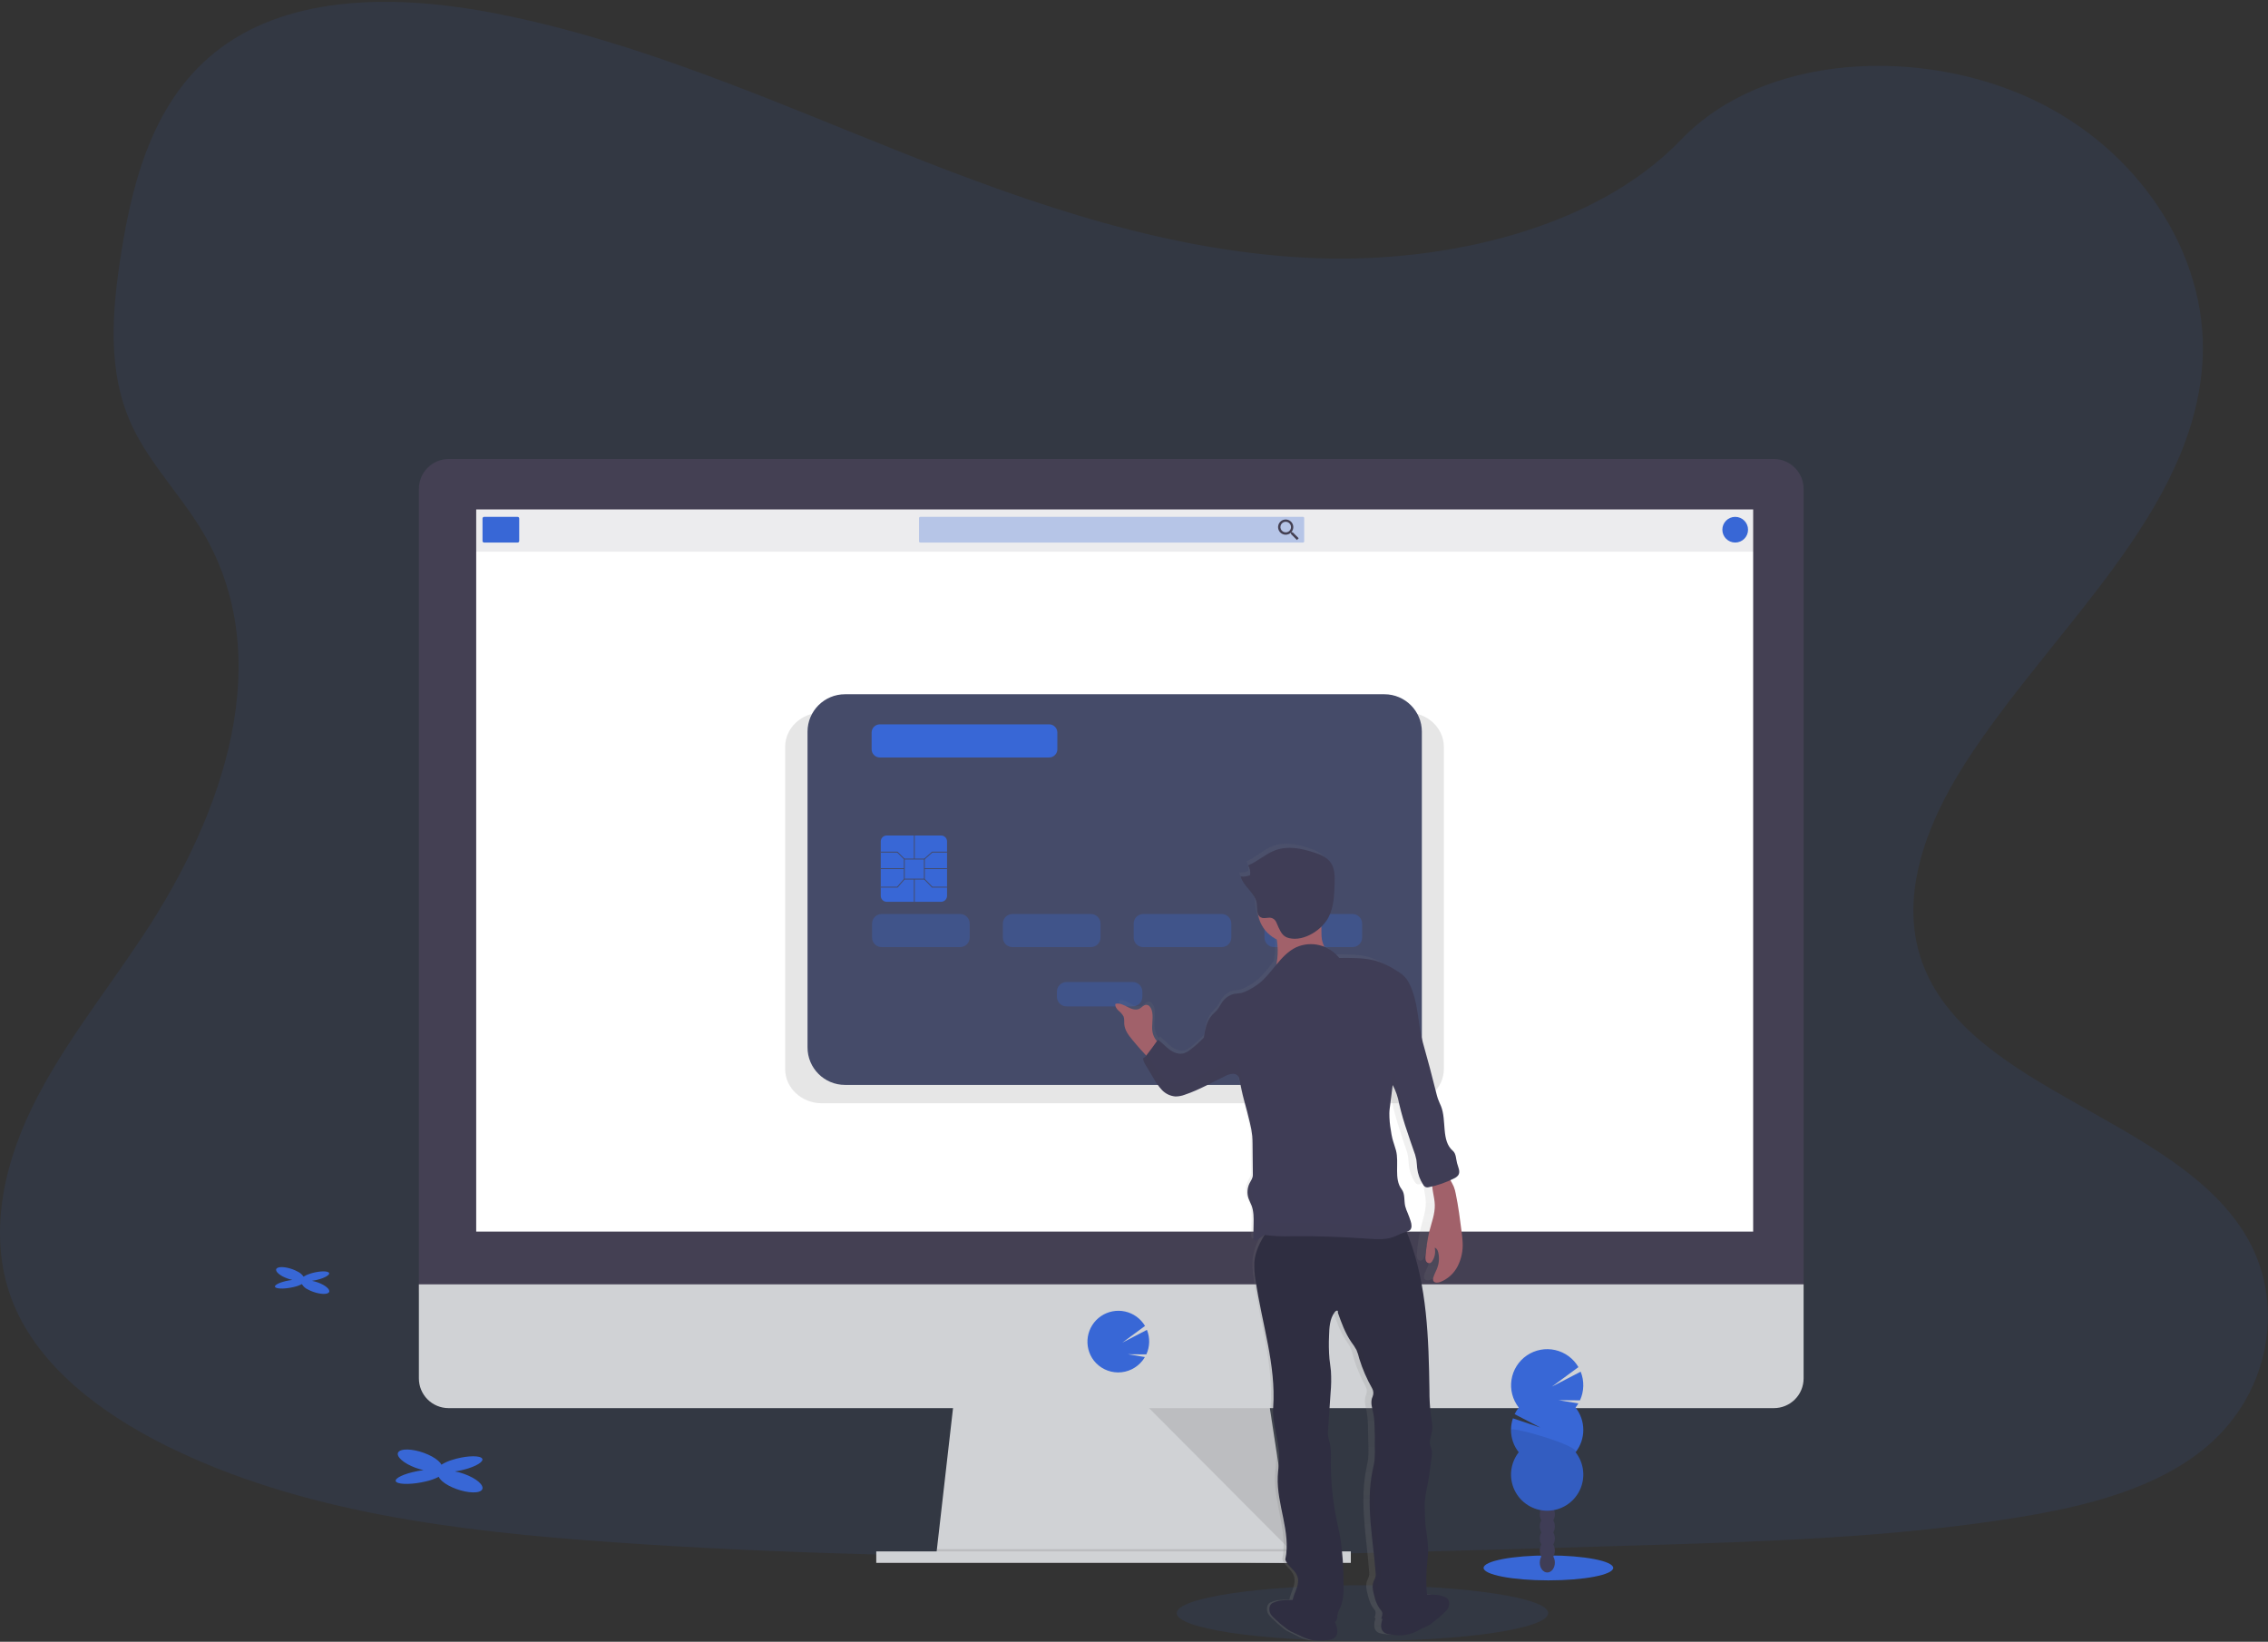 <svg width="1130" height="818" viewBox="0 0 1130 818" fill="none" xmlns="http://www.w3.org/2000/svg">
<rect x="0" y="0" width="1130" height="818" fill="#333333" stroke="none"/>
<path opacity="0.1" d="M656.54 128.66C584.1 126.09 515.1 102.13 449.22 75.92C383.34 49.71 318.07 20.66 247.37 6.77C201.89 -2.16 149.88 -3.42 113.24 21.55C77.97 45.55 66.58 87.09 60.46 125.55C55.85 154.55 53.14 185 65.76 212.12C74.53 230.95 90.1 246.77 100.87 264.8C138.32 327.55 111.87 404.93 71.25 466.2C52.25 494.94 30.12 522.36 15.43 552.95C0.74 583.54 -6.06 618.6 6.79 649.81C19.54 680.75 49.9 703.98 82.79 720.32C149.6 753.52 228.33 763.02 305.1 768.4C475.04 780.31 645.89 775.15 816.28 769.99C879.34 768.07 942.67 766.14 1004.71 756.15C1039.15 750.6 1074.71 741.8 1099.71 720.54C1131.46 693.54 1139.33 647.87 1118.05 614.04C1082.4 557.31 983.73 543.23 958.79 482.31C945.06 448.79 959.16 411.45 979.11 380.31C1021.91 313.62 1093.65 255.11 1097.43 178.87C1100.03 126.51 1065.54 74.07 1012.22 49.3C956.32 23.3 878.82 26.6 837.58 69.58C795.12 113.91 720.5 130.94 656.54 128.66Z" fill="#3867D6"/>
<path opacity="0.1" d="M678.83 817.61C729.944 817.61 771.38 811.396 771.38 803.73C771.38 796.064 729.944 789.85 678.83 789.85C627.716 789.85 586.28 796.064 586.28 803.73C586.28 811.396 627.716 817.61 678.83 817.61Z" fill="#3867D6"/>
<path d="M644.47 778.69L466.28 776.41L466.81 771.84L475.42 696.45H631.91L643.42 771.84L644.3 777.55L644.47 778.69Z" fill="#D0D2D5"/>
<path opacity="0.1" d="M644.3 777.55H555.38L466.28 776.41L466.81 771.84H643.42L644.3 777.55Z" fill="black"/>
<path d="M673.03 772.98H436.58V778.69H673.03V772.98Z" fill="#D0D2D5"/>
<path d="M898.62 243.65C898.631 241.696 898.256 239.76 897.518 237.951C896.78 236.142 895.692 234.497 894.318 233.108C892.943 231.72 891.309 230.616 889.508 229.86C887.706 229.103 885.774 228.709 883.82 228.7H223.5C219.555 228.721 215.78 230.308 213.005 233.111C210.23 235.915 208.681 239.705 208.7 243.65V643.91H898.62V243.65Z" fill="#444053"/>
<path d="M208.7 639.91V686.79C208.7 690.715 210.259 694.48 213.035 697.255C215.81 700.031 219.575 701.59 223.5 701.59H883.82C885.764 701.591 887.689 701.209 889.485 700.466C891.282 699.723 892.914 698.633 894.288 697.258C895.663 695.884 896.753 694.251 897.496 692.455C898.239 690.659 898.621 688.734 898.62 686.79V639.91H208.7Z" fill="#D0D2D5"/>
<path d="M873.49 253.83H237.26V613.64H873.49V253.83Z" fill="white"/>
<path d="M557.09 683.81C559.426 683.81 561.731 683.28 563.832 682.26C565.934 681.24 567.776 679.756 569.22 677.92V677.92C569.661 677.359 570.062 676.767 570.42 676.15L562 674.75L571.15 674.82C572.028 672.91 572.506 670.841 572.556 668.74C572.606 666.639 572.226 664.549 571.44 662.6L559.17 668.97L570.49 660.65C569.418 658.841 567.987 657.269 566.285 656.033C564.583 654.797 562.647 653.923 560.594 653.463C558.542 653.003 556.417 652.968 554.35 653.36C552.284 653.752 550.32 654.563 548.578 655.742C546.836 656.921 545.354 658.444 544.223 660.218C543.092 661.991 542.336 663.977 542.001 666.053C541.666 668.13 541.759 670.253 542.275 672.292C542.79 674.331 543.718 676.243 545 677.91V677.91C546.439 679.742 548.274 681.225 550.368 682.247C552.462 683.269 554.76 683.803 557.09 683.81Z" fill="#3867D6"/>
<path opacity="0.1" d="M572.51 701.59L643.6 772.98L632.69 701.59H572.51Z" fill="black"/>
<path opacity="0.1" d="M873.68 253.87H236.76V274.89H873.68V253.87Z" fill="#444053"/>
<path d="M257.91 257.53H241.19C240.759 257.53 240.41 257.879 240.41 258.31V269.54C240.41 269.971 240.759 270.32 241.19 270.32H257.91C258.341 270.32 258.69 269.971 258.69 269.54V258.31C258.69 257.879 258.341 257.53 257.91 257.53Z" fill="#3867D6"/>
<path opacity="0.3" d="M649.22 257.53H458.48C458.16 257.53 457.9 257.79 457.9 258.11V269.74C457.9 270.06 458.16 270.32 458.48 270.32H649.22C649.54 270.32 649.8 270.06 649.8 269.74V258.11C649.8 257.79 649.54 257.53 649.22 257.53Z" fill="#3867D6"/>
<path d="M644.1 265.24H643.63L643.46 265.1C644.042 264.4 644.363 263.52 644.37 262.61C644.366 261.86 644.14 261.129 643.72 260.508C643.3 259.887 642.706 259.404 642.012 259.121C641.318 258.838 640.555 258.767 639.821 258.917C639.087 259.067 638.413 259.431 637.886 259.964C637.359 260.497 637.001 261.174 636.859 261.91C636.717 262.646 636.796 263.408 637.086 264.099C637.377 264.79 637.866 265.379 638.491 265.792C639.117 266.206 639.85 266.424 640.6 266.42C641.506 266.406 642.38 266.085 643.08 265.51L643.25 265.65V266.12L646.18 269.05L647.05 268.17L644.1 265.24ZM640.6 265.24C640.077 265.242 639.565 265.089 639.13 264.799C638.694 264.51 638.354 264.098 638.153 263.615C637.952 263.132 637.899 262.6 638 262.087C638.102 261.574 638.353 261.103 638.723 260.733C639.093 260.363 639.564 260.112 640.077 260.01C640.59 259.909 641.122 259.962 641.605 260.163C642.088 260.364 642.5 260.704 642.789 261.14C643.079 261.575 643.232 262.087 643.23 262.61C643.233 262.956 643.166 263.299 643.035 263.62C642.904 263.94 642.71 264.231 642.466 264.476C642.221 264.72 641.93 264.914 641.61 265.045C641.289 265.176 640.946 265.243 640.6 265.24V265.24Z" fill="#444053"/>
<path d="M864.54 270.32C868.075 270.32 870.94 267.455 870.94 263.92C870.94 260.385 868.075 257.52 864.54 257.52C861.005 257.52 858.14 260.385 858.14 263.92C858.14 267.455 861.005 270.32 864.54 270.32Z" fill="#3867D6"/>
<path opacity="0.1" d="M701.09 355.05H409.48C399.38 355.05 391.19 362.69 391.19 372.11V532.63C391.19 542.05 399.38 549.69 409.48 549.69H701.09C711.19 549.69 719.38 542.05 719.38 532.63V372.11C719.38 362.69 711.19 355.05 701.09 355.05Z" fill="black"/>
<path d="M689.75 345.91H421.01C410.699 345.91 402.34 354.269 402.34 364.58V521.88C402.34 532.191 410.699 540.55 421.01 540.55H689.75C700.061 540.55 708.42 532.191 708.42 521.88V364.58C708.42 354.269 700.061 345.91 689.75 345.91Z" fill="#454B69"/>
<path opacity="0.3" d="M478.35 455.39H439.29C436.639 455.39 434.49 457.539 434.49 460.19V467.1C434.49 469.751 436.639 471.9 439.29 471.9H478.35C481.001 471.9 483.15 469.751 483.15 467.1V460.19C483.15 457.539 481.001 455.39 478.35 455.39Z" fill="#3867D6"/>
<path opacity="0.3" d="M543.52 455.39H504.46C501.809 455.39 499.66 457.539 499.66 460.19V467.1C499.66 469.751 501.809 471.9 504.46 471.9H543.52C546.171 471.9 548.32 469.751 548.32 467.1V460.19C548.32 457.539 546.171 455.39 543.52 455.39Z" fill="#3867D6"/>
<path opacity="0.3" d="M564.37 489.28H531.39C528.739 489.28 526.59 491.429 526.59 494.08V496.64C526.59 499.291 528.739 501.44 531.39 501.44H564.37C567.021 501.44 569.17 499.291 569.17 496.64V494.08C569.17 491.429 567.021 489.28 564.37 489.28Z" fill="#3867D6"/>
<path opacity="0.3" d="M608.69 455.39H569.63C566.979 455.39 564.83 457.539 564.83 460.19V467.1C564.83 469.751 566.979 471.9 569.63 471.9H608.69C611.341 471.9 613.49 469.751 613.49 467.1V460.19C613.49 457.539 611.341 455.39 608.69 455.39Z" fill="#3867D6"/>
<path opacity="0.3" d="M673.86 455.39H634.8C632.149 455.39 630 457.539 630 460.19V467.1C630 469.751 632.149 471.9 634.8 471.9H673.86C676.511 471.9 678.66 469.751 678.66 467.1V460.19C678.66 457.539 676.511 455.39 673.86 455.39Z" fill="#3867D6"/>
<path d="M468.9 416.29H441.78C440.151 416.29 438.83 417.611 438.83 419.24V446.36C438.83 447.989 440.151 449.31 441.78 449.31H468.9C470.529 449.31 471.85 447.989 471.85 446.36V419.24C471.85 417.611 470.529 416.29 468.9 416.29Z" fill="#3867D6"/>
<path d="M460.77 438.23H450.35V427.81H460.77V438.23ZM450.77 437.8H460.33V428.24H450.77V437.8Z" fill="#454B69"/>
<path d="M455.77 416.29H455.34V428.02H455.77V416.29Z" fill="#454B69"/>
<path d="M455.77 438.01H455.34V449.31H455.77V438.01Z" fill="#454B69"/>
<path d="M450.56 432.58H438.83V433.01H450.56V432.58Z" fill="#454B69"/>
<path d="M471.86 432.58H460.56V433.01H471.86V432.58Z" fill="#454B69"/>
<path d="M450.41 428.18L447 424.79H438.83V424.35H447.18L450.72 427.87L450.41 428.18Z" fill="#454B69"/>
<path d="M460.7 428.18L460.41 427.86L464.38 424.35H471.85V424.79H464.55L460.7 428.18Z" fill="#454B69"/>
<path d="M447.19 442.24H438.83V441.8H446.99L450.4 437.87L450.73 438.16L447.19 442.24Z" fill="#454B69"/>
<path d="M471.85 442.24H464.37L460.4 438.17L460.71 437.86L464.56 441.8H471.85V442.24Z" fill="#454B69"/>
<path d="M522.71 360.9H438.37C436.106 360.9 434.27 362.736 434.27 365V373.31C434.27 375.574 436.106 377.41 438.37 377.41H522.71C524.974 377.41 526.81 375.574 526.81 373.31V365C526.81 362.736 524.974 360.9 522.71 360.9Z" fill="#3867D6"/>
<path d="M723.79 618C723.73 616.28 723.52 614.56 723.31 612.85C722.54 606.43 721.75 600.01 720.5 593.68C720.279 592.445 719.944 591.233 719.5 590.06C719.05 588.95 718.43 587.93 717.96 586.83C717.964 586.79 717.964 586.75 717.96 586.71C718.54 586.43 719.11 586.15 719.67 585.85C720.075 585.644 720.463 585.407 720.83 585.14C721.199 584.873 721.509 584.533 721.74 584.14C722.74 582.38 721.62 580.14 721.11 578.14C720.57 575.99 720.69 573.41 719.11 571.97C713.47 566.97 716.27 556.77 713.45 549.61C712.95 548.36 712.38 547.13 711.95 545.85C711.62 544.85 711.39 543.85 711.15 542.85C709.15 534.517 707.043 526.22 704.83 517.96C702.5 509.4 702.75 500.48 699.83 492.12C699.279 490.387 698.559 488.712 697.68 487.12C696.702 485.461 695.379 484.032 693.8 482.93C689.54 479.99 685.25 477.48 680.25 476.41C675.25 475.34 669.85 475.51 664.75 475.53C662.923 472.996 660.412 471.036 657.51 469.88L657.42 469.62C657.012 468.607 656.697 467.56 656.48 466.49C656.316 465.431 656.233 464.361 656.23 463.29C656.23 462.14 656.18 460.98 656.15 459.83L656.43 459.56C657.099 458.854 657.714 458.098 658.27 457.3C658.806 456.546 659.274 455.746 659.67 454.91C660.119 453.961 660.5 452.982 660.81 451.98C661.418 449.954 661.83 447.875 662.04 445.77C662.31 443.3 662.39 440.77 662.46 438.3C662.46 437.8 662.46 437.3 662.46 436.79V436.42C662.46 436.02 662.46 435.63 662.46 435.24V435.11C662.543 432.556 661.898 430.031 660.6 427.83C658.79 425.13 655.69 423.83 652.7 422.75C646.7 420.67 640.11 419.3 634.18 421.53C629.47 423.31 625.71 427.19 621.06 429.16C621.166 429.338 621.263 429.522 621.35 429.71C621.352 429.737 621.352 429.763 621.35 429.79C621.43 429.97 621.5 430.14 621.56 430.32C621.711 430.725 621.821 431.143 621.89 431.57V431.57C622.025 432.378 622.025 433.202 621.89 434.01C620.486 434.639 618.936 434.867 617.41 434.67C617.986 436.553 618.946 438.297 620.23 439.79C620.64 440.31 621.07 440.79 621.48 441.34L622.11 442.12C623.182 443.377 624.055 444.79 624.7 446.31C624.937 446.912 625.101 447.539 625.19 448.18C625.38 449.45 625.33 450.91 625.5 452.18C625.564 452.726 625.702 453.261 625.91 453.77C626.293 456.405 627.298 458.91 628.842 461.079C630.386 463.247 632.425 465.017 634.79 466.24C635.44 470.193 635.44 474.227 634.79 478.18C634.79 478.4 634.71 478.62 634.66 478.84C631.94 482.27 629.33 485.89 625.98 488.57C624.456 489.764 622.826 490.815 621.11 491.71C620.102 492.291 619.023 492.738 617.9 493.04C616.64 493.33 615.32 493.29 614.07 493.6C611.655 494.367 609.622 496.022 608.38 498.23C607.748 499.397 607.046 500.526 606.28 501.61C605.58 502.48 604.7 503.19 603.96 504.02C601.28 507.02 600.55 511.36 599.96 515.42C597.876 517.722 595.59 519.834 593.13 521.73C592.36 522.342 591.504 522.838 590.59 523.2C588.23 523.99 585.64 522.98 583.59 521.46C581.54 519.94 579.94 517.94 577.96 516.38L577.44 517.15C577.292 517.004 577.155 516.847 577.03 516.68C576.218 515.536 575.656 514.235 575.38 512.86C574.66 509.17 576.02 505.22 574.96 501.63C574.57 500.33 573.63 498.99 572.33 499.02C571.03 499.05 570.22 500.35 569.1 500.96C567.3 501.96 565.1 501.05 563.32 500.06C561.54 499.07 559.51 497.96 557.56 498.55C557.523 499.194 557.638 499.838 557.897 500.429C558.156 501.02 558.551 501.541 559.05 501.95C560.054 502.745 560.879 503.743 561.47 504.88C561.762 506.121 561.873 507.397 561.8 508.67C562 511.59 563.8 514.1 565.54 516.38C567.7 519.147 569.96 521.833 572.32 524.44C572.037 524.937 571.592 525.321 571.06 525.53C570.925 526.004 570.925 526.506 571.06 526.98C571.159 527.307 571.286 527.625 571.44 527.93C571.67 528.4 571.95 528.86 572.19 529.29L575.7 535.46L576.27 536.46C576.51 536.88 576.75 537.28 577 537.69C577.827 539.127 578.81 540.468 579.93 541.69C580.488 542.277 581.105 542.807 581.77 543.27C582.203 543.581 582.661 543.855 583.14 544.09C583.809 544.432 584.523 544.677 585.26 544.82C585.622 544.897 585.99 544.944 586.36 544.96C586.743 544.99 587.127 544.99 587.51 544.96C588.663 544.799 589.793 544.507 590.88 544.09C597.57 541.74 603.71 537.99 610.07 534.8C610.945 534.311 611.884 533.947 612.86 533.72C613.189 533.657 613.525 533.63 613.86 533.64C614.2 533.65 614.536 533.707 614.86 533.81C615.18 533.917 615.482 534.069 615.76 534.26C616.321 534.637 616.712 535.218 616.85 535.88C617.04 536.88 617.22 537.81 617.4 538.77C617.58 539.73 617.78 540.69 617.98 541.65C618.38 543.56 618.81 545.47 619.31 547.36C619.58 548.36 619.84 549.42 620.1 550.46C620.74 553 621.37 555.56 621.95 558.12C622.13 558.92 622.3 559.73 622.46 560.53C622.758 561.953 622.971 563.392 623.1 564.84C623.104 564.873 623.104 564.907 623.1 564.94C623.2 566.2 623.21 567.45 623.22 568.71V572.66L623.32 584.32C623.32 586 622.42 587.05 621.71 588.56C621.57 588.87 621.44 589.19 621.33 589.51C621.196 589.916 621.085 590.33 621 590.75C621 590.88 620.94 591.02 620.92 591.15C620.9 591.28 620.92 591.46 620.86 591.61C620.8 591.76 620.86 591.91 620.81 592.05C620.76 592.19 620.81 592.35 620.81 592.49C620.81 592.63 620.81 592.81 620.81 592.97C620.81 593.13 620.81 593.25 620.81 593.38C620.81 593.51 620.81 593.73 620.81 593.9C620.81 594.07 620.81 594.15 620.81 594.27C620.81 594.39 620.88 594.66 620.91 594.86L620.97 595.16C621.04 595.45 621.11 595.74 621.21 596.03C621.41 596.63 621.66 597.22 621.92 597.8C622.18 598.38 622.44 598.97 622.66 599.57C622.799 599.95 622.92 600.337 623.02 600.73C623.045 600.819 623.065 600.909 623.08 601C623.16 601.31 623.23 601.62 623.29 601.94V602.16C623.35 602.5 623.4 602.85 623.44 603.16C623.445 603.2 623.445 603.24 623.44 603.28C623.44 603.67 623.52 604.06 623.54 604.45C623.63 605.87 623.61 607.32 623.54 608.75L623.42 615.87V616.09C623.409 616.312 623.457 616.533 623.56 616.73C623.632 616.842 623.731 616.934 623.848 616.997C623.965 617.06 624.097 617.092 624.23 617.09C624.737 617.053 625.221 616.865 625.62 616.55L628.8 614.24H629C626.49 618.35 624.48 622.88 624.09 627.71C623.939 630.899 624.143 634.096 624.7 637.24C627.63 658.24 634.53 679.43 633.08 700.63C632.51 708.98 635.97 717.12 635.95 725.48C635.95 728.73 635.4 731.95 635.26 735.19C634.65 749.11 641.75 763.19 638.86 776.79C639.86 780.17 643.65 781.97 644.72 785.33C645.62 788.18 644.32 791.21 643.27 794C642.892 794.972 642.601 795.976 642.4 797C639.49 797 636.26 797.06 634.32 797.87C633.782 798.046 633.258 798.26 632.75 798.51C630.96 799.58 630.84 802.51 631.97 804.28C633.1 806.05 639.45 811.7 641.31 812.63L645.38 814.63C647.564 815.864 649.925 816.755 652.38 817.27C654.446 817.5 656.534 817.46 658.59 817.15C660.18 816.98 661.94 816.72 662.97 815.42C664.42 813.58 663.68 810.59 662.69 807.93C663.056 807.638 663.339 807.255 663.51 806.82C663.686 806.124 663.776 805.408 663.78 804.69C664.074 803.3 664.551 801.954 665.2 800.69C666.87 796.62 666.8 792.04 666.7 787.61C666.718 780.407 666.224 773.212 665.22 766.08C664.72 763.08 664.04 760.08 663.46 757.08C661.326 746.216 660.41 735.147 660.73 724.08C660.766 721.392 660.392 718.715 659.62 716.14C659.292 714.654 659.204 713.124 659.36 711.61L660.56 693.3C660.901 689.576 660.958 685.832 660.73 682.1C660.56 680.1 660.23 678.1 660.03 676.1C659.727 672.288 659.663 668.46 659.84 664.64C659.95 660.53 660.14 656.12 662.49 652.82C662.61 652.608 662.771 652.422 662.963 652.273C663.155 652.123 663.375 652.014 663.61 651.95C664.09 651.88 664.23 652.53 664.05 652.95C664.3 653.71 664.56 654.46 664.82 655.22C664.9 655.44 664.97 655.65 665.05 655.86C665.18 656.25 665.32 656.64 665.46 657.03C665.6 657.42 665.66 657.57 665.75 657.84L666.14 658.84C666.25 659.14 666.37 659.43 666.48 659.72C666.59 660.01 666.73 660.35 666.86 660.66C666.99 660.97 667.12 661.28 667.26 661.59C667.4 661.9 667.5 662.16 667.63 662.45L668.11 663.45C668.23 663.7 668.35 663.96 668.48 664.21C668.61 664.46 668.87 664.94 669.07 665.3C669.18 665.51 669.29 665.72 669.41 665.92C669.73 666.48 670.06 667.02 670.41 667.56C671.09 668.56 671.82 669.56 672.41 670.63C672.618 670.982 672.805 671.346 672.97 671.72C673.524 673.101 673.962 674.526 674.28 675.98C674.63 677.3 675.04 678.59 675.49 679.86C675.94 681.13 676.49 682.4 676.98 683.64C677.25 684.26 677.53 684.88 677.81 685.49C678.65 687.34 679.56 689.16 680.48 690.96C680.641 691.279 680.769 691.614 680.86 691.96C680.906 692.128 680.943 692.298 680.97 692.47C681.007 692.802 681.007 693.138 680.97 693.47C680.959 693.678 680.932 693.886 680.89 694.09C680.83 694.398 680.74 694.7 680.62 694.99C679.39 697.8 680.38 700.57 680.92 703.33C681.392 706.239 681.62 709.183 681.6 712.13C681.6 713.13 681.6 714.13 681.69 715.06C681.69 716.28 681.69 717.49 681.76 718.71C681.83 719.93 681.76 721.33 681.83 722.64C681.852 723.952 681.799 725.264 681.67 726.57C681.67 727.03 681.55 727.48 681.48 727.93C681.26 729.28 680.95 730.62 680.68 731.93C679.681 737.203 679.219 742.564 679.3 747.93C679.3 750.083 679.37 752.24 679.51 754.4C679.63 756.57 679.8 758.73 679.99 760.9C680.09 762.09 680.21 763.28 680.33 764.47C680.53 766.53 680.75 768.59 680.97 770.65C681.19 772.71 681.43 774.98 681.64 777.13C681.85 779.28 682.04 781.43 682.19 783.57C682.284 784.631 682.061 785.696 681.55 786.63C681.348 787.001 681.181 787.389 681.05 787.79C680.957 788.068 680.883 788.352 680.83 788.64C680.771 788.971 680.731 789.305 680.71 789.64C680.685 790.342 680.725 791.045 680.83 791.74C680.883 792.087 680.943 792.42 681.01 792.74C681.16 793.43 681.34 794.12 681.52 794.8C681.932 796.684 682.605 798.502 683.52 800.2C683.715 800.549 683.935 800.884 684.18 801.2C684.25 801.3 684.33 801.39 684.41 801.49C684.617 801.73 684.807 801.984 684.98 802.25C685.062 802.373 685.132 802.504 685.19 802.64C685.395 803.193 685.437 803.794 685.31 804.37C685.2 804.97 684.99 805.57 684.83 806.14L685.35 806.21C684.62 808.52 684.28 810.89 685.51 812.44C686.51 813.74 688.3 814 689.89 814.17C691.945 814.488 694.033 814.532 696.1 814.3C698.555 813.785 700.916 812.894 703.1 811.66L707.17 809.66C709.03 808.73 715.37 803.12 716.5 801.3C717.63 799.48 717.5 796.61 715.73 795.54C715.224 795.284 714.699 795.067 714.16 794.89C712.36 794.14 709.45 794.07 706.73 794.03C706.59 793.03 706.51 791.94 706.47 790.91C706.288 787.083 706.362 783.248 706.69 779.43C706.92 776.72 707.27 774.02 707.24 771.31C707.24 767.69 706.49 764.11 706.1 760.51C705.71 756.91 705.67 753.39 705.61 749.83C705.52 744.59 707.06 739.6 707.73 734.42L708.9 725.31C709.096 724.204 709.123 723.074 708.98 721.96C708.8 720.96 708.34 719.96 708.15 718.96C707.74 716.69 708.77 714.44 709.09 712.15C709.46 709.52 708.89 706.85 708.52 704.21C708.035 700.041 707.804 695.847 707.83 691.65C707.47 665.85 706.74 639.47 698.02 615.33C697.67 614.33 697.29 613.33 696.9 612.4C697.076 612.352 697.25 612.296 697.42 612.23C697.692 612.129 697.951 611.995 698.19 611.83C698.296 611.766 698.397 611.692 698.49 611.61C698.769 611.332 698.972 610.988 699.08 610.61C699.197 610.245 699.258 609.864 699.26 609.48C699.248 608.804 699.15 608.132 698.97 607.48L698.85 607.07C698.65 606.39 698.43 605.72 698.2 605.07C697.98 604.42 697.74 603.79 697.49 603.15C696.969 601.964 696.548 600.736 696.23 599.48C695.62 596.64 696.23 593.36 694.52 591.05C690.74 585.87 693.41 577.91 691.83 571.6C691.31 569.6 690.55 567.6 690.07 565.6C689.77 564.32 689.58 563.01 689.39 561.7C688.89 558.868 688.642 555.996 688.65 553.12C688.65 551.68 688.87 550.24 689.04 548.81L690.24 538.89C691.581 541.456 692.538 544.206 693.08 547.05C693.17 547.46 693.25 547.86 693.34 548.27C694.421 553.163 695.756 557.996 697.34 562.75C698.25 565.62 699.15 568.48 700.13 571.32C700.42 572.13 700.7 572.95 700.96 573.78C701.215 574.609 701.416 575.454 701.56 576.31C701.67 576.99 701.72 577.69 701.77 578.38C701.82 579.07 701.86 579.78 701.93 580.47C702.257 583.423 703.248 586.264 704.83 588.78C704.88 588.844 704.927 588.911 704.97 588.98C705.239 589.466 705.671 589.841 706.19 590.04V590.04C706.549 590.115 706.921 590.115 707.28 590.04H707.34C707.87 589.93 708.4 589.81 708.92 589.68C708.998 589.665 709.075 589.645 709.15 589.62C709.39 592.72 710.31 595.81 710.39 598.94C710.49 603.49 708.82 607.85 707.76 612.26C706.867 616.284 706.269 620.369 705.97 624.48C705.833 625.294 705.884 626.129 706.12 626.92C706.234 627.304 706.478 627.637 706.81 627.861C707.142 628.085 707.541 628.187 707.94 628.15C708.222 628.055 708.481 627.905 708.703 627.707C708.924 627.509 709.104 627.269 709.23 627C710.419 625.023 710.816 622.668 710.34 620.41C711.29 620.61 711.78 621.7 712.01 622.69C712.618 625.257 712.472 627.944 711.59 630.43C711 632.09 710.09 633.62 709.59 635.33C709.41 635.862 709.41 636.438 709.59 636.97C710.09 638.12 711.67 638.04 712.81 637.62C716.536 636.101 719.562 633.249 721.3 629.62C723.07 626.009 723.925 622.019 723.79 618V618Z" fill="url(#paint0_linear)"/>
<path d="M665.45 815.51C664.38 816.8 662.55 817.06 660.89 817.23C658.747 817.539 656.573 817.58 654.42 817.35C651.881 816.838 649.432 815.955 647.15 814.73L642.91 812.73C640.98 811.8 634.38 806.22 633.2 804.41C632.02 802.6 632.14 799.75 634 798.68C634.532 798.43 635.08 798.216 635.64 798.04C638.76 796.8 645.08 797.43 648.4 796.95C650.046 796.873 651.681 797.257 653.12 798.06C656.4 799.51 662.18 800.66 663.61 804.35C664.72 807.19 667.76 812.7 665.45 815.51Z" fill="#2F2E41"/>
<path d="M689 812.77C690.07 814.06 691.9 814.32 693.56 814.49C698.29 815.374 703.179 814.48 707.29 811.98L711.53 809.98C713.47 809.05 720.07 803.47 721.25 801.66C722.43 799.85 722.31 796.99 720.44 795.93C719.915 795.674 719.369 795.46 718.81 795.29C715.69 794.05 709.37 794.68 706.05 794.2C704.4 794.119 702.761 794.504 701.32 795.31C698.05 796.76 692.32 797.91 690.84 801.6C689.7 804.45 686.65 809.96 689 812.77Z" fill="#2F2E41"/>
<path d="M699.31 610.57C700.332 612.536 701.224 614.567 701.98 616.65C711.06 640.65 711.82 666.91 712.2 692.58C712.166 696.754 712.403 700.926 712.91 705.07C713.29 707.7 713.91 710.35 713.5 712.98C713.17 715.25 712.1 717.49 712.5 719.74C712.69 720.74 713.17 721.74 713.36 722.74C713.51 723.848 713.479 724.972 713.27 726.07L712.06 735.13C711.36 740.29 709.76 745.25 709.85 750.46C709.91 754.01 709.97 757.56 710.36 761.09C710.94 764.647 711.337 768.232 711.55 771.83C711.55 774.53 711.21 777.22 710.97 779.91C710.633 783.707 710.556 787.523 710.74 791.33C710.88 794.26 711.22 797.33 712.74 799.8C710.99 802.3 709.27 804.54 706.48 805.8C700.81 808.28 694.3 807.44 688.17 806.55C688.51 805.42 689.03 804.14 688.54 803.06C688.256 802.538 687.903 802.057 687.49 801.63C686.156 799.726 685.227 797.568 684.76 795.29C684.02 792.58 683.28 789.67 684.76 787.08C685.281 786.17 685.514 785.125 685.43 784.08C684.16 767.08 680.37 749.44 683.86 732.73C684.23 730.95 684.67 729.17 684.86 727.36C685.048 724.758 685.082 722.146 684.96 719.54L685 715.81C684.82 711.94 685 707.97 684.2 704.14C683.65 701.4 682.61 698.64 683.89 695.84C684.166 695.203 684.292 694.511 684.259 693.818C684.226 693.125 684.035 692.448 683.7 691.84C681.006 687.122 678.839 682.122 677.24 676.93C676.909 675.48 676.454 674.062 675.88 672.69C675.101 671.242 674.205 669.861 673.2 668.56C670.2 664.15 668.34 659.04 666.56 654C666.75 653.53 666.56 652.89 666.11 653C665.867 653.06 665.638 653.168 665.437 653.317C665.236 653.466 665.067 653.654 664.94 653.87C662.5 657.15 662.29 661.53 662.18 665.63C661.997 669.43 662.063 673.238 662.38 677.03C662.58 679.03 662.93 681.03 663.11 683.03C663.345 686.742 663.285 690.467 662.93 694.17L661.7 712.31C661.525 713.817 661.613 715.343 661.96 716.82C662.763 719.372 663.154 722.035 663.12 724.71C662.805 735.711 663.772 746.712 666 757.49C666.6 760.49 667.31 763.43 667.83 766.42C668.868 773.512 669.383 780.672 669.37 787.84C669.48 792.25 669.55 796.84 667.81 800.84C667.127 802.095 666.629 803.443 666.33 804.84C666.329 805.556 666.235 806.268 666.05 806.96C665.54 808.27 664.05 808.83 662.64 809.13C660.057 809.691 657.407 809.879 654.77 809.69C654.152 809.684 653.542 809.547 652.98 809.29C651.98 808.78 651.48 807.7 650.73 806.89C649.12 805.13 646.44 804.59 644.97 802.71C643.13 800.35 643.9 796.94 644.97 794.16C646.04 791.38 647.41 788.37 646.47 785.53C645.36 782.2 641.47 780.4 640.37 777.04C643.37 763.5 635.99 749.5 636.62 735.65C636.77 732.42 637.33 729.22 637.34 725.99C637.34 717.67 633.77 709.57 634.34 701.27C635.85 680.18 628.66 659.12 625.62 638.19C625.038 635.069 624.824 631.891 624.98 628.72C625.43 623.48 627.86 618.61 630.78 614.24C632.88 611.11 635.4 608.04 638.87 606.58C641.73 605.37 644.93 605.38 648.03 605.4C655.77 605.46 663.51 605.52 671.25 605.66C676.518 605.584 681.779 606.053 686.95 607.06C691.14 608.01 695.06 609.96 699.31 610.57Z" fill="#2F2E41"/>
<g opacity="0.1">
<path opacity="0.1" d="M667.38 653.81C667.64 653.377 668.06 653.064 668.55 652.94C669.05 652.87 669.2 653.51 669.01 653.94C670.79 658.94 672.61 664.09 675.64 668.5C676.651 669.798 677.551 671.18 678.33 672.63C678.9 674.003 679.355 675.421 679.69 676.87C681.29 682.06 683.453 687.06 686.14 691.78C686.477 692.387 686.669 693.064 686.702 693.758C686.735 694.452 686.608 695.143 686.33 695.78C685.05 698.58 686.09 701.34 686.65 704.08C687.42 707.91 687.27 711.88 687.45 715.75C687.45 716.96 687.45 718.17 687.52 719.38C687.65 721.986 687.62 724.598 687.43 727.2C687.22 729.01 686.78 730.79 686.43 732.57C682.95 749.28 686.73 766.89 688 783.92C688.088 784.964 687.858 786.01 687.34 786.92C685.82 789.51 686.56 792.42 687.34 795.13C687.799 797.41 688.729 799.57 690.07 801.47C690.459 801.905 690.795 802.385 691.07 802.9C691.56 803.98 691.07 805.26 690.69 806.39C693.399 806.825 696.13 807.116 698.87 807.26C695.314 807.289 691.763 806.998 688.26 806.39C688.6 805.26 689.12 803.98 688.63 802.9C688.346 802.378 687.993 801.897 687.58 801.47C686.246 799.566 685.317 797.408 684.85 795.13C684.11 792.42 683.37 789.51 684.85 786.92C685.371 786.01 685.604 784.965 685.52 783.92C684.25 766.92 680.46 749.28 683.95 732.57C684.32 730.79 684.76 729.01 684.95 727.2C685.138 724.598 685.172 721.986 685.05 719.38C685.05 718.17 685 716.96 684.97 715.75C684.79 711.88 684.97 707.91 684.17 704.08C683.62 701.34 682.58 698.58 683.86 695.78C684.136 695.143 684.262 694.451 684.229 693.758C684.196 693.065 684.005 692.388 683.67 691.78C680.976 687.062 678.81 682.062 677.21 676.87C676.875 675.421 676.42 674.003 675.85 672.63C675.071 671.182 674.175 669.801 673.17 668.5C670.27 664.29 668.48 659.45 666.78 654.63C667 654.38 667.18 654.09 667.38 653.81Z" fill="black"/>
</g>
<path d="M574.26 514.42C573.51 510.75 574.93 506.82 573.82 503.25C573.42 501.96 572.44 500.62 571.09 500.65C569.74 500.68 568.89 501.97 567.73 502.58C565.86 503.58 563.58 502.67 561.73 501.69C559.88 500.71 557.73 499.59 555.73 500.18C555.49 501.46 556.35 502.67 557.29 503.56C558.321 504.348 559.176 505.342 559.8 506.48C560.27 507.66 560.05 508.98 560.15 510.25C560.36 513.15 562.15 515.66 564.04 517.92C567.002 521.562 570.15 525.05 573.47 528.37C573.47 528.37 578.47 522.13 578.4 521.04C578.33 519.95 576.62 519.04 576 518.22C575.147 517.097 574.553 515.799 574.26 514.42V514.42Z" fill="#A1616A"/>
<path d="M724.32 591.22C724.768 592.385 725.103 593.591 725.32 594.82C726.62 601.12 727.44 607.51 728.25 613.89C728.46 615.59 728.68 617.3 728.74 619.01C728.973 623.085 728.136 627.15 726.31 630.8C724.467 634.474 721.318 637.327 717.48 638.8C716.3 639.22 714.65 639.3 714.13 638.16C713.945 637.632 713.945 637.057 714.13 636.53C714.6 634.83 715.55 633.3 716.13 631.65C717.043 629.185 717.196 626.503 716.57 623.95C716.33 622.95 715.82 621.88 714.83 621.68C715.323 623.934 714.906 626.292 713.67 628.24C713.534 628.51 713.345 628.749 713.115 628.945C712.885 629.141 712.618 629.289 712.33 629.38C711.922 629.422 711.512 629.324 711.166 629.103C710.821 628.881 710.562 628.549 710.43 628.16C710.19 627.373 710.138 626.54 710.28 625.73C710.594 621.636 711.215 617.571 712.14 613.57C713.24 609.18 714.99 604.85 714.87 600.32C714.77 596.22 713.14 592.19 713.6 588.12C713.592 587.894 713.661 587.672 713.796 587.491C713.93 587.309 714.122 587.179 714.34 587.12C715.488 586.649 716.668 586.258 717.87 585.95C718.58 585.77 721 584.95 721.68 585.31C722.36 585.67 722.4 587.44 722.68 588.06C723.21 589.09 723.86 590.11 724.32 591.22Z" fill="#A1616A"/>
<path d="M643.39 469.72C652.641 469.72 660.14 462.221 660.14 452.97C660.14 443.719 652.641 436.22 643.39 436.22C634.139 436.22 626.64 443.719 626.64 452.97C626.64 462.221 634.139 469.72 643.39 469.72Z" fill="#A1616A"/>
<path d="M658.4 465.09C658.393 466.159 658.477 467.226 658.65 468.28C658.883 469.346 659.218 470.388 659.65 471.39C660.207 473.027 660.995 474.576 661.99 475.99C662.999 477.417 664.516 478.405 666.23 478.75C654.778 484.121 642.551 487.654 630 489.22C631.977 487.906 633.62 486.15 634.8 484.09C635.431 482.772 635.859 481.366 636.07 479.92C637.144 473.863 636.602 467.631 634.5 461.85C634.29 461.29 634.09 460.59 634.5 460.12C634.671 459.953 634.876 459.823 635.1 459.74C640.071 457.629 645.442 456.626 650.84 456.8C652.22 456.8 653.6 456.87 654.98 456.97C655.72 457.03 657.35 456.87 657.98 457.41C658.61 457.95 658.33 460.07 658.35 460.94L658.4 465.09Z" fill="#A1616A"/>
<path d="M667.26 477.31C664.795 474.155 661.345 471.915 657.46 470.948C653.574 469.98 649.477 470.34 645.82 471.97C637.82 475.78 633.92 484.97 626.91 490.29C625.315 491.485 623.614 492.532 621.83 493.42C620.777 494 619.655 494.443 618.49 494.74C617.18 495.03 615.82 494.99 614.49 495.3C612.004 496.03 609.886 497.673 608.56 499.9C607.906 501.066 607.178 502.188 606.38 503.26C605.65 504.13 604.74 504.84 603.97 505.67C601.18 508.67 600.42 512.97 599.79 517.01C597.606 519.306 595.224 521.404 592.67 523.28C591.869 523.897 590.979 524.39 590.03 524.74C587.58 525.54 584.87 524.53 582.78 523.02C580.69 521.51 578.99 519.52 576.93 518.02C575.04 520.72 573.06 523.44 571.04 526.02C570.738 526.522 570.272 526.904 569.72 527.1C569.34 528.38 570.25 529.7 570.93 530.84L574.58 536.98C575.792 539.212 577.273 541.288 578.99 543.16C580.761 545.002 583.151 546.124 585.7 546.31C587.312 546.295 588.908 545.987 590.41 545.4C597.41 543.06 603.76 539.33 610.41 536.15C611.61 535.468 612.952 535.074 614.33 535C615.019 534.984 615.694 535.193 616.253 535.596C616.813 535.998 617.226 536.572 617.43 537.23C618.19 541.07 618.94 544.89 619.98 548.65C620.973 552.21 621.89 555.78 622.73 559.36C623.294 561.558 623.695 563.794 623.93 566.05C624.04 567.33 624.05 568.61 624.07 569.9L624.21 585.42C624.21 587.1 623.27 588.14 622.53 589.64C621.415 591.972 621.246 594.646 622.06 597.1C622.47 598.31 623.12 599.43 623.58 600.63C624.68 603.52 624.64 606.7 624.58 609.79L624.45 616.87C624.412 617.165 624.465 617.465 624.6 617.73C625.03 618.4 626.07 618.01 626.73 617.55L630 615.31C634.432 615.922 638.91 616.14 643.38 615.96C656.09 615.78 668.81 616.28 681.49 617.17C685.73 617.47 690.1 617.79 694.1 616.38C696.1 615.66 698 614.51 700.1 613.94C700.958 613.799 701.77 613.457 702.47 612.94C703.63 611.87 703.32 609.94 702.85 608.48C702.43 607.16 701.96 605.85 701.43 604.57C700.891 603.391 700.45 602.171 700.11 600.92C699.48 598.1 700.11 594.83 698.34 592.53C694.4 587.38 697.19 579.45 695.53 573.18C695 571.18 694.21 569.18 693.71 567.18C693.39 565.9 693.19 564.6 693 563.3C692.475 560.484 692.217 557.625 692.23 554.76C692.23 553.33 692.46 551.9 692.64 550.48L693.89 540.6C695.449 543.524 696.535 546.676 697.11 549.94C698.246 554.816 699.648 559.627 701.31 564.35C702.25 567.2 703.19 570.04 704.21 572.87C704.863 574.486 705.361 576.16 705.7 577.87C705.92 579.24 705.93 580.64 706.09 582.01C706.425 584.964 707.453 587.798 709.09 590.28C709.397 590.857 709.901 591.304 710.51 591.54C710.915 591.629 711.335 591.629 711.74 591.54C716.162 590.666 720.443 589.186 724.46 587.14C725.314 586.782 726.056 586.202 726.61 585.46C727.69 583.7 726.48 581.51 725.95 579.51C725.42 577.51 725.52 574.8 723.84 573.37C717.97 568.37 720.84 558.24 717.95 551.12C717.43 549.87 716.83 548.66 716.39 547.38C716.05 546.38 715.8 545.38 715.55 544.38C713.503 536.093 711.31 527.837 708.97 519.61C706.55 511.09 706.81 502.22 703.76 493.9C703.187 492.162 702.44 490.487 701.53 488.9C700.51 487.241 699.146 485.819 697.53 484.73C693.1 481.8 688.64 479.31 683.43 478.25C678.22 477.19 672.56 477.25 667.26 477.31Z" fill="#3F3D56"/>
<path d="M628.17 457.07C625.92 455.86 626.51 452.56 626.17 450.07C625.38 444.86 619.51 441.78 618.17 436.7C619.754 436.897 621.363 436.669 622.83 436.04C623.111 434.353 622.778 432.622 621.89 431.16C626.72 429.16 630.64 425.35 635.54 423.58C641.72 421.35 648.54 422.72 654.82 424.79C657.93 425.79 661.16 427.16 663.04 429.84C665.1 432.79 665.04 436.66 664.96 440.26C664.79 445.9 664.56 451.74 662.05 456.79C658.86 463.22 649.81 469.17 642.33 467.43C639.23 466.71 638.33 464.75 637 462.05C636.18 460.37 635.88 458.42 634 457.54C632.12 456.66 630 458.05 628.17 457.07Z" fill="#3F3D56"/>
<g opacity="0.1">
<path opacity="0.1" d="M624.53 610.98C624.526 611.01 624.526 611.04 624.53 611.07C624.96 611.74 626 611.35 626.66 610.89L629.98 608.6C634.412 609.209 638.89 609.423 643.36 609.24C656.07 609.06 668.79 609.56 681.47 610.45C685.71 610.75 690.08 611.07 694.08 609.66C696.08 608.94 697.98 607.8 700.08 607.22C700.805 607.086 701.504 606.836 702.15 606.48C702.39 607.14 702.62 607.8 702.83 608.48C703.3 609.99 703.61 611.87 702.45 612.94C701.751 613.457 700.938 613.799 700.08 613.94C698 614.51 696.08 615.66 694.08 616.38C690.08 617.79 685.71 617.47 681.47 617.17C668.79 616.28 656.07 615.78 643.36 615.96C638.896 616.138 634.425 615.921 630 615.31L626.68 617.61C626.02 618.07 624.98 618.46 624.55 617.79C624.415 617.525 624.362 617.225 624.4 616.93C624.447 614.95 624.49 612.967 624.53 610.98Z" fill="black"/>
<path opacity="0.1" d="M697.11 549.92C696.535 546.656 695.449 543.504 693.89 540.58L692.64 550.46C692.56 551.08 692.48 551.7 692.41 552.32C692.25 550.899 692.19 549.469 692.23 548.04C692.23 546.61 692.46 545.18 692.64 543.76L693.89 533.88C695.449 536.804 696.535 539.956 697.11 543.22C698.246 548.096 699.648 552.907 701.31 557.63C702.25 560.48 703.19 563.33 704.21 566.15C704.861 567.767 705.36 569.441 705.7 571.15C705.92 572.52 705.93 573.92 706.09 575.29C706.42 578.246 707.448 581.08 709.09 583.56C709.39 584.139 709.892 584.587 710.5 584.82C710.909 584.893 711.328 584.876 711.73 584.77C716.152 583.896 720.433 582.416 724.45 580.37C724.98 580.109 725.48 579.791 725.94 579.42C726.47 581.42 727.68 583.61 726.6 585.37C726.046 586.112 725.304 586.692 724.45 587.05C720.433 589.096 716.152 590.576 711.73 591.45C711.325 591.54 710.905 591.54 710.5 591.45C709.892 591.217 709.39 590.769 709.09 590.19C707.449 587.71 706.421 584.875 706.09 581.92C705.93 580.55 705.92 579.15 705.7 577.78C705.361 576.07 704.863 574.396 704.21 572.78C703.21 569.95 702.21 567.11 701.31 564.26C699.65 559.56 698.248 554.773 697.11 549.92V549.92Z" fill="black"/>
<path opacity="0.1" d="M696.08 577.15C696.08 577.59 696.08 578.04 696.08 578.49C696.1 578.04 696.09 577.6 696.08 577.15Z" fill="black"/>
<path opacity="0.1" d="M623.55 593.97C624.65 596.86 624.61 600.04 624.55 603.13C624.55 603.94 624.55 604.74 624.55 605.55C624.465 603.882 624.128 602.237 623.55 600.67C623.09 599.47 622.44 598.35 622.03 597.14C621.33 595.022 621.358 592.73 622.11 590.63C622.52 591.77 623.11 592.84 623.55 593.97Z" fill="black"/>
<path opacity="0.1" d="M571.06 525.96L571.63 525.22L574.63 530.22C575.84 532.454 577.321 534.53 579.04 536.4C580.79 538.275 583.174 539.433 585.73 539.65C587.341 539.634 588.936 539.329 590.44 538.75C597.44 536.4 603.79 532.67 610.44 529.49C611.619 528.806 612.94 528.402 614.3 528.31C614.99 528.297 615.665 528.508 616.224 528.912C616.784 529.316 617.196 529.891 617.4 530.55C618.16 534.38 618.91 538.2 619.95 541.96C620.943 545.52 621.86 549.09 622.7 552.67C623.264 554.868 623.665 557.104 623.9 559.36C624.01 560.64 624.02 561.93 624.03 563.21L624.18 578.74C624.181 578.968 624.161 579.196 624.12 579.42L624.03 569.91C624.03 568.62 624.03 567.34 623.9 566.06C623.665 563.804 623.264 561.568 622.7 559.37C621.847 555.79 620.93 552.22 619.95 548.66C618.95 544.9 618.16 541.08 617.4 537.24C617.196 536.582 616.783 536.008 616.223 535.606C615.664 535.203 614.989 534.994 614.3 535.01C612.922 535.084 611.58 535.478 610.38 536.16C603.76 539.34 597.38 543.07 590.38 545.41C588.878 545.997 587.282 546.305 585.67 546.32C583.114 546.103 580.73 544.945 578.98 543.07C577.263 541.198 575.782 539.122 574.57 536.89C573.36 534.84 572.14 532.8 570.92 530.75C570.24 529.61 569.33 528.29 569.71 527.01C570.268 526.827 570.746 526.456 571.06 525.96Z" fill="black"/>
</g>
<g opacity="0.1">
<path opacity="0.1" d="M622.75 433.58C622.6 432.713 622.288 431.882 621.83 431.13C622.11 431.017 622.39 430.897 622.67 430.77C622.886 431.692 622.914 432.648 622.75 433.58Z" fill="black"/>
<path opacity="0.1" d="M626.13 447.6C626.51 450.13 625.92 453.42 628.13 454.6C629.95 455.6 632.13 454.19 633.92 455.05C635.71 455.91 636.06 457.88 636.92 459.56C638.23 462.26 639.15 464.21 642.25 464.94C649.73 466.68 658.78 460.72 661.97 454.29C664.48 449.24 664.71 443.4 664.88 437.76C664.88 437.48 664.88 437.21 664.88 436.93C664.88 438.02 664.88 439.12 664.88 440.2C664.71 445.84 664.48 451.68 661.97 456.73C658.78 463.16 649.73 469.11 642.25 467.37C639.15 466.65 638.25 464.69 636.92 461.99C636.1 460.31 635.8 458.36 633.92 457.48C632.04 456.6 629.92 458.02 628.13 457.04C625.88 455.83 626.47 452.53 626.13 450.04C625.34 444.83 619.47 441.75 618.13 436.67C618.491 436.718 618.855 436.742 619.22 436.74C621.37 440.45 625.48 443.31 626.13 447.6Z" fill="black"/>
</g>
<path d="M235.44 736.24C232.688 734.756 229.723 733.707 226.65 733.13C228.88 732.819 231.081 732.324 233.23 731.65C238.94 729.84 241.82 727.42 239.66 726.23C237.5 725.04 231.11 725.54 225.4 727.35C223.472 727.91 221.629 728.727 219.92 729.78C219.33 728.53 217.73 727.08 215.22 725.7C210.15 722.91 203.33 721.51 199.99 722.56C196.65 723.61 198.06 726.73 203.14 729.56C205.62 730.893 208.271 731.879 211.02 732.49C209.195 732.714 207.385 733.048 205.6 733.49C199.39 734.98 195.79 737.24 197.6 738.49C199.41 739.74 205.87 739.62 212.09 738.13C214.352 737.637 216.542 736.861 218.61 735.82C219.12 737.11 220.75 738.65 223.39 740.1C228.46 742.88 235.28 744.29 238.62 743.24C241.96 742.19 240.51 739.02 235.44 736.24Z" fill="#3867D6"/>
<path d="M160.94 640.12C159.212 639.19 157.35 638.535 155.42 638.18C156.824 637.989 158.209 637.678 159.56 637.25C163.13 636.12 164.94 634.6 163.56 633.86C162.18 633.12 158.22 633.43 154.64 634.56C153.436 634.909 152.286 635.421 151.22 636.08C150.489 634.957 149.446 634.071 148.22 633.53C145.05 631.78 140.78 630.9 138.69 631.53C136.6 632.16 137.49 634.14 140.69 635.89C142.265 636.727 143.947 637.342 145.69 637.72C144.543 637.856 143.405 638.056 142.28 638.32C138.39 639.25 136.14 640.67 137.28 641.47C138.42 642.27 142.45 642.18 146.34 641.25C147.755 640.943 149.126 640.46 150.42 639.81C151.114 640.994 152.164 641.928 153.42 642.48C156.6 644.23 160.87 645.11 162.96 644.48C165.05 643.85 164.12 641.87 160.94 640.12Z" fill="#3867D6"/>
<path d="M771.47 787.41C789.303 787.41 803.76 784.63 803.76 781.2C803.76 777.77 789.303 774.99 771.47 774.99C753.637 774.99 739.18 777.77 739.18 781.2C739.18 784.63 753.637 787.41 771.47 787.41Z" fill="#3867D6"/>
<path d="M770.93 783.48C773.007 783.48 774.69 781.277 774.69 778.56C774.69 775.843 773.007 773.64 770.93 773.64C768.853 773.64 767.17 775.843 767.17 778.56C767.17 781.277 768.853 783.48 770.93 783.48Z" fill="#3F3D56"/>
<path d="M770.93 777.47C773.007 777.47 774.69 775.267 774.69 772.55C774.69 769.833 773.007 767.63 770.93 767.63C768.853 767.63 767.17 769.833 767.17 772.55C767.17 775.267 768.853 777.47 770.93 777.47Z" fill="#3F3D56"/>
<path d="M770.93 771.45C773.007 771.45 774.69 769.247 774.69 766.53C774.69 763.813 773.007 761.61 770.93 761.61C768.853 761.61 767.17 763.813 767.17 766.53C767.17 769.247 768.853 771.45 770.93 771.45Z" fill="#3F3D56"/>
<path d="M770.93 765.44C773.007 765.44 774.69 763.237 774.69 760.52C774.69 757.803 773.007 755.6 770.93 755.6C768.853 755.6 767.17 757.803 767.17 760.52C767.17 763.237 768.853 765.44 770.93 765.44Z" fill="#3F3D56"/>
<path d="M770.93 759.42C773.007 759.42 774.69 757.217 774.69 754.5C774.69 751.783 773.007 749.58 770.93 749.58C768.853 749.58 767.17 751.783 767.17 754.5C767.17 757.217 768.853 759.42 770.93 759.42Z" fill="#3F3D56"/>
<path d="M770.93 753.41C773.007 753.41 774.69 751.207 774.69 748.49C774.69 745.773 773.007 743.57 770.93 743.57C768.853 743.57 767.17 745.773 767.17 748.49C767.17 751.207 768.853 753.41 770.93 753.41Z" fill="#3F3D56"/>
<path d="M770.93 747.39C773.007 747.39 774.69 745.187 774.69 742.47C774.69 739.753 773.007 737.55 770.93 737.55C768.853 737.55 767.17 739.753 767.17 742.47C767.17 745.187 768.853 747.39 770.93 747.39Z" fill="#3F3D56"/>
<path d="M785 701.31C785.513 700.656 785.981 699.968 786.4 699.25L776.52 697.63L787.2 697.71C788.225 695.48 788.784 693.064 788.845 690.611C788.905 688.157 788.464 685.718 787.55 683.44L773.21 690.88L786.43 681.16C785.189 679.027 783.522 677.172 781.534 675.71C779.546 674.248 777.278 673.211 774.872 672.662C772.466 672.114 769.972 672.066 767.547 672.522C765.122 672.978 762.816 673.928 760.773 675.312C758.73 676.697 756.994 678.487 755.672 680.571C754.35 682.655 753.471 684.988 753.089 687.426C752.707 689.864 752.83 692.355 753.452 694.743C754.073 697.132 755.178 699.367 756.7 701.31C755.899 702.331 755.208 703.434 754.64 704.6L767.47 711.26L753.79 706.67C753.162 708.532 752.842 710.485 752.84 712.45C752.832 716.489 754.193 720.413 756.7 723.58C754.614 726.236 753.317 729.425 752.957 732.782C752.598 736.14 753.19 739.531 754.666 742.568C756.143 745.606 758.444 748.166 761.306 749.958C764.169 751.749 767.478 752.699 770.855 752.699C774.232 752.699 777.541 751.749 780.404 749.958C783.266 748.166 785.567 745.606 787.044 742.568C788.52 739.531 789.112 736.14 788.753 732.782C788.393 729.425 787.096 726.236 785.01 723.58C787.507 720.405 788.864 716.483 788.862 712.443C788.861 708.404 787.5 704.483 785 701.31V701.31Z" fill="#3867D6"/>
<path opacity="0.1" d="M752.84 712.44C752.832 716.48 754.193 720.403 756.7 723.57C754.614 726.226 753.317 729.415 752.957 732.772C752.598 736.13 753.19 739.521 754.666 742.559C756.143 745.596 758.444 748.156 761.306 749.948C764.169 751.739 767.478 752.689 770.855 752.689C774.232 752.689 777.541 751.739 780.404 749.948C783.266 748.156 785.567 745.596 787.044 742.559C788.52 739.521 789.112 736.13 788.753 732.772C788.393 729.415 787.096 726.226 785.01 723.57C787.42 720.51 752.84 710.42 752.84 712.44Z" fill="black"/>
<defs>
<linearGradient id="paint0_linear" x1="640.66" y1="817.51" x2="640.66" y2="420.38" gradientUnits="userSpaceOnUse">
<stop stop-color="#808080" stop-opacity="0.25"/>
<stop offset="0.54" stop-color="#808080" stop-opacity="0.12"/>
<stop offset="1" stop-color="#808080" stop-opacity="0.1"/>
</linearGradient>
</defs>
</svg>
